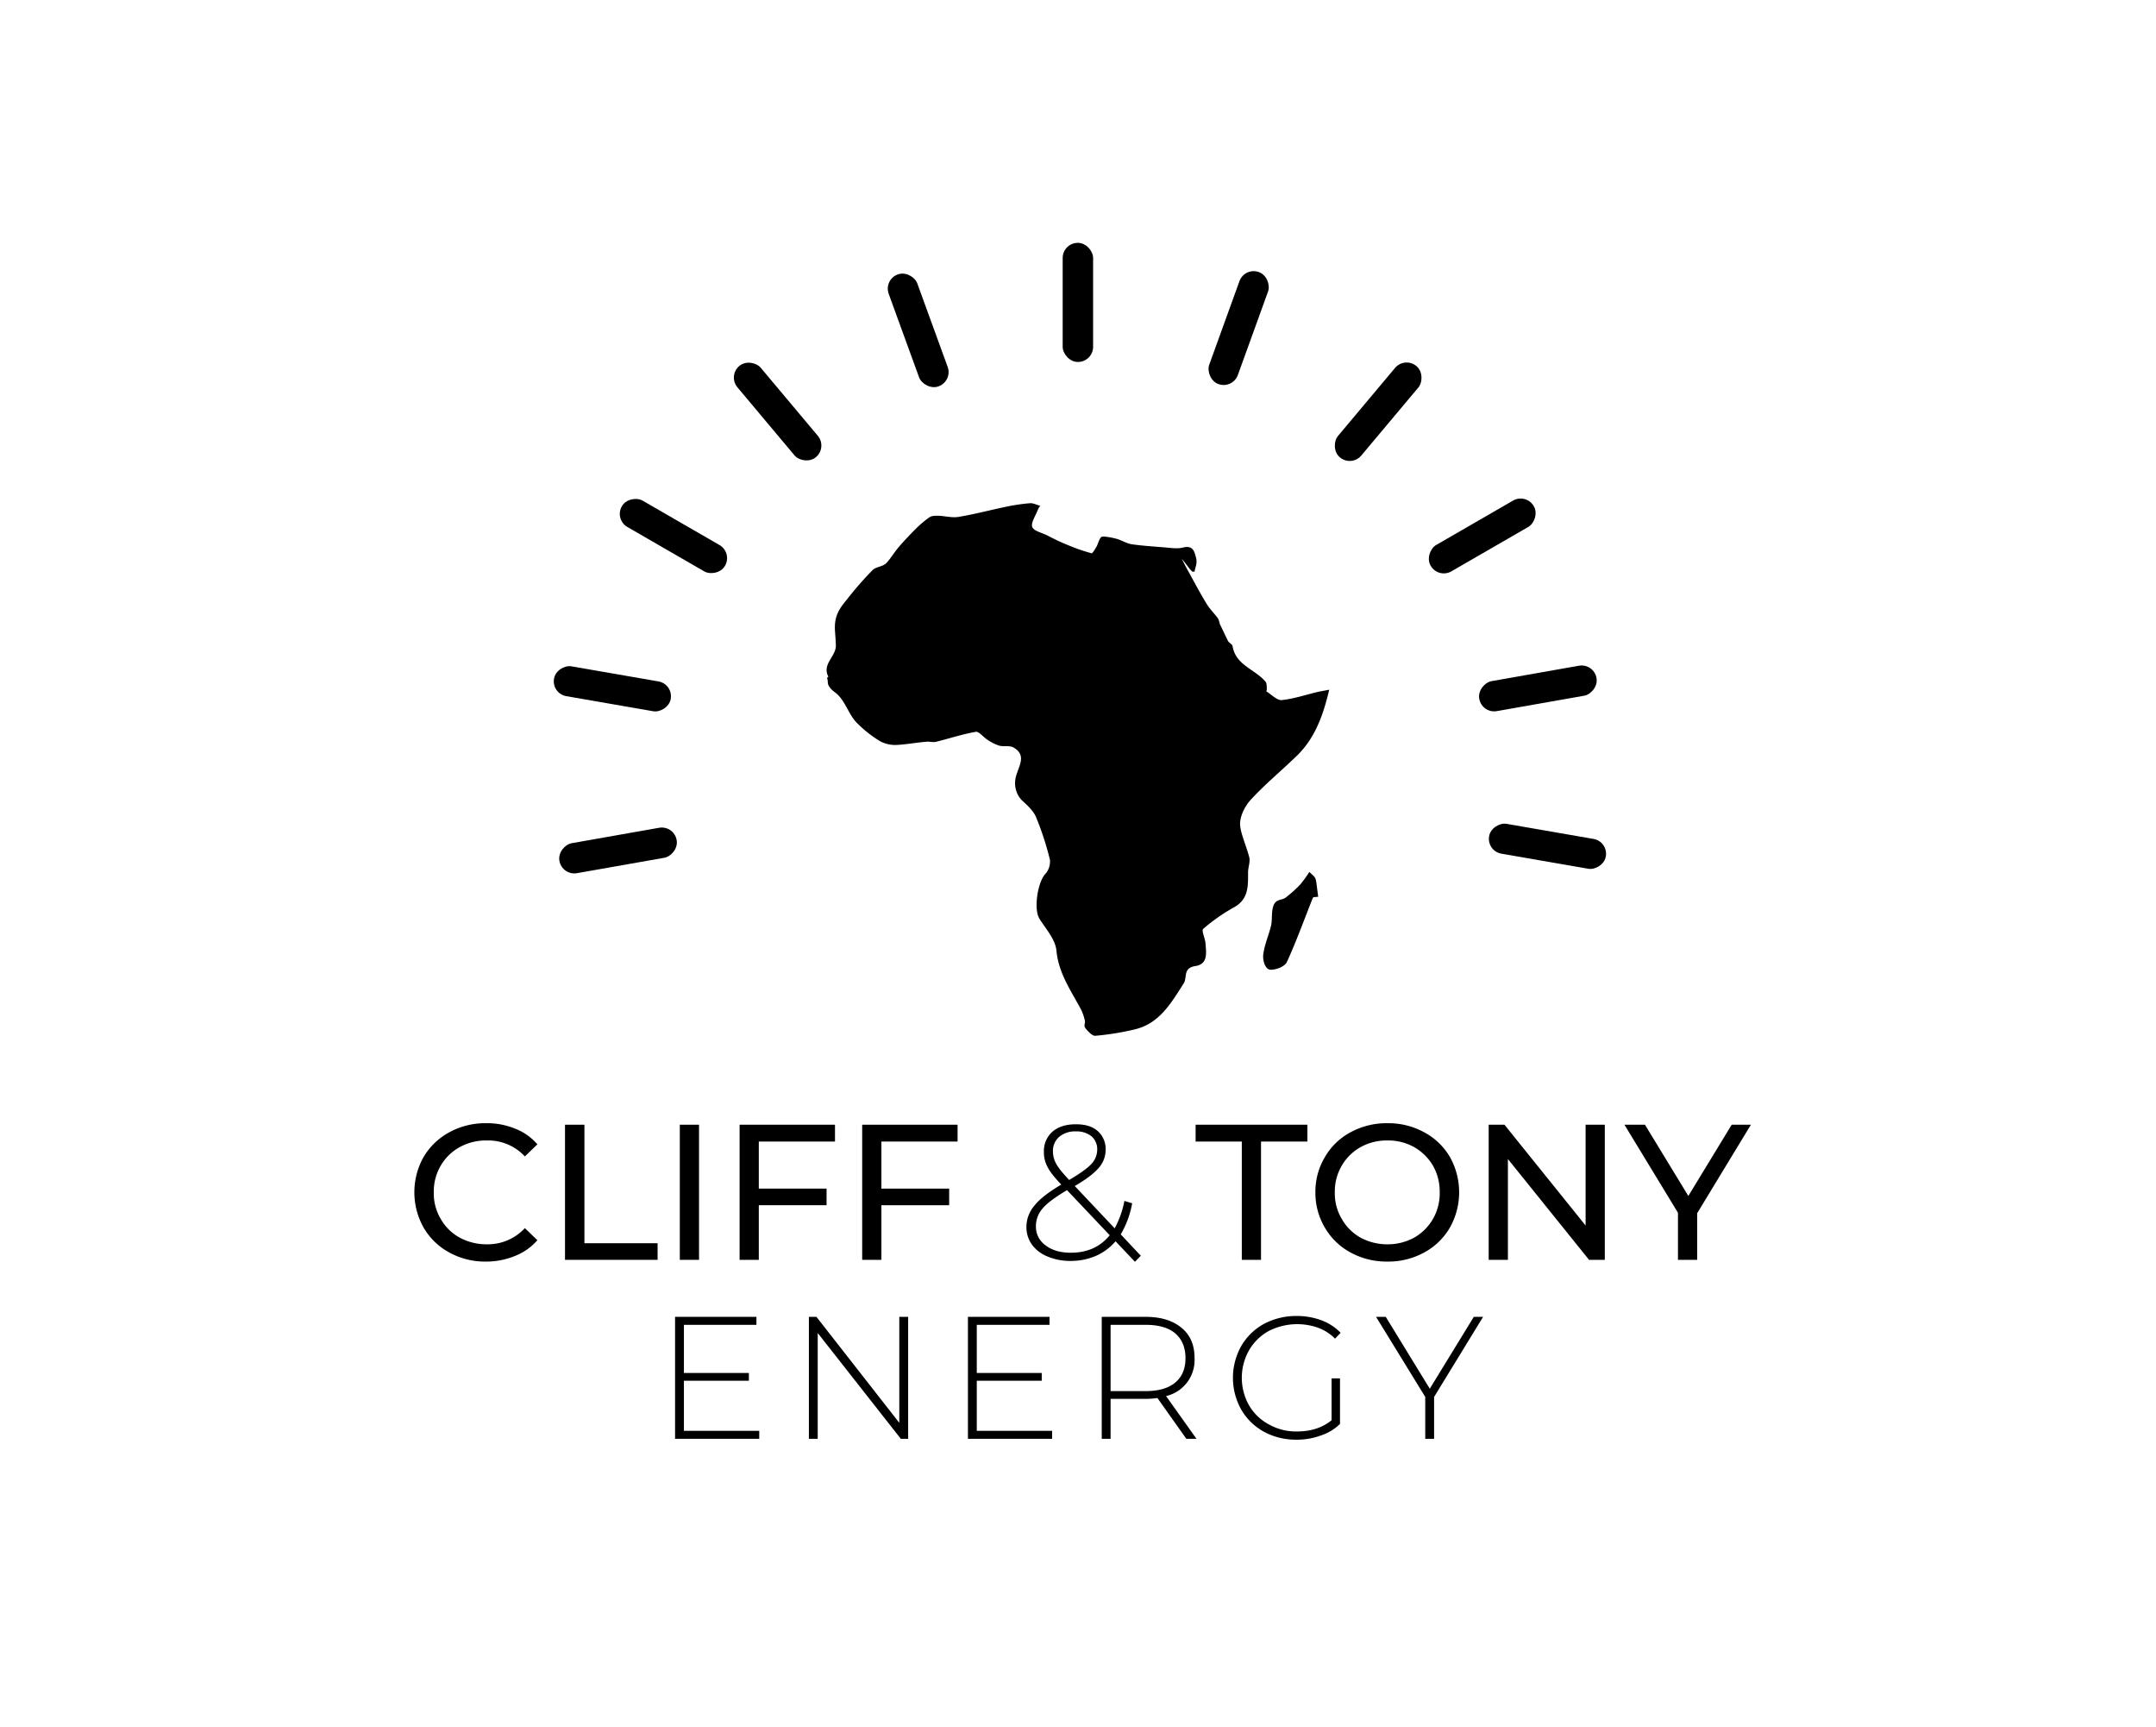<svg id="Layer_1" data-name="Layer 1" xmlns="http://www.w3.org/2000/svg" viewBox="0 0 999 800"><title>Cliff&amp;amp;TonyEnergyLogo</title><path d="M615.9,319.5c-3,12.8-7,23-15.4,31s-14.3,12.8-20.8,19.8c-2.8,3-5.2,7.7-5.1,11.6s3,10.2,4.3,15.4c.4,2.1-.6,4.6-.6,6.8,0,6.3.3,12.4-6.5,16.2a83.4,83.4,0,0,0-14.3,10c-.9.8,1,4.5,1.1,6.9.3,4.2,1.2,9.4-4.7,10.3s-3.7,5.3-5.4,8c-5.7,8.9-11.1,18.5-22.5,21.3a126,126,0,0,1-18.4,3c-1.4.2-3.3-1.9-4.5-3.3s-.1-2.5-.4-3.7a27,27,0,0,0-1.6-4.8c-4.7-8.9-10.6-17-11.6-27.7-.5-5.1-4.8-9.9-7.8-14.6s-.7-17.5,2.7-20.9a8.7,8.7,0,0,0,2.1-6.5,137.2,137.2,0,0,0-6.4-19.7c-1.2-2.9-3.9-5.4-6.3-7.6s-4.4-6.5-3-11.5,4.9-9.6-1.1-13.2c-1.8-1.1-4.5-.3-6.7-.9a19.5,19.5,0,0,1-5.4-2.7c-2-1.2-4-4-5.5-3.7-6.2,1.1-12.2,3.1-18.3,4.6-1.4.4-3.1-.2-4.7,0-4.7.4-9.4,1.3-14.1,1.5a14.9,14.9,0,0,1-7.3-1.8,55.2,55.2,0,0,1-11-8.8c-2.7-2.9-4.2-7-6.6-10.4s-3.8-3.4-5.4-5.4-.9-2.7-1.3-4,.6-1,.4-1.3c-3-5.8,3.6-9.3,3.5-14.4s-.9-8.2-.1-12,2.8-6.3,4.9-8.9a163.1,163.1,0,0,1,12.2-14c1.5-1.5,4.5-1.6,6.1-3s3.8-5,5.8-7.4,5.3-5.9,8.1-8.7a46.9,46.9,0,0,1,6.4-5.4c1-.7,2.7-.7,4-.7,3.3.1,6.6,1.1,9.7.5,7.2-1.2,14.3-3.1,21.5-4.6a89.6,89.6,0,0,1,11.4-1.7c1.5-.1,3.1.8,4.7,1.2a8.8,8.8,0,0,0-1.2,2.1c-1,2.6-3.2,5.8-2.5,7.7s4.6,2.7,7.1,4,6.1,3.1,9.2,4.3a87.3,87.3,0,0,0,11.2,3.9c.4.1,1.6-1.9,2.3-3.1s1.4-4.4,2.6-4.6,4.5.4,6.7,1,4.5,2.1,6.9,2.5c4.8.7,9.7,1,14.5,1.4,3.2.2,6.5.9,9.5.1,4.6-1.1,5.2,2.1,5.9,4.8s-.4,4.3-.7,6.4c0,0-.9.1-1.1-.1a14.3,14.3,0,0,1-2-2.3l-2.8-3.6c.8,1.7,1.6,3.3,2.5,4.9,3,5.4,5.8,10.8,9,16,1.5,2.5,3.6,4.5,5.3,6.8a10.4,10.4,0,0,1,.8,2.5c1.3,2.7,2.5,5.3,3.8,7.9.5.9,1.9,1.5,2.1,2.3,1.4,9,10.5,10.8,15.3,16.6.7.9.5,2.5.6,3.8a1.6,1.6,0,0,1-.3.6c2.4,1.5,5,4.3,7.2,4.1,5.8-.6,11.5-2.6,17.2-3.9Z"/><path d="M610.8,415.4l-2.1.2a1,1,0,0,0-.5.6c-3.9,9.8-7.5,19.8-11.9,29.4-.9,2.1-5,3.7-7.6,3.6s-3.6-4.5-3.4-6.7c.5-4.7,2.6-9.2,3.7-13.9.6-3.1,0-6.6,1.2-9.4s3.7-2.1,5.5-3.4a57.7,57.7,0,0,0,6.9-6.2,58.9,58.9,0,0,0,4.1-5.7c1,1.1,2.5,2,2.9,3.3S610.3,411.9,610.8,415.4Z"/><rect x="492.4" y="112.5" width="14.1" height="55.17" rx="7"/><rect x="418.4" y="125.5" width="14.1" height="55.17" rx="7" transform="translate(-26.7 154.7) rotate(-20)"/><rect x="353.3" y="163.1" width="14.1" height="55.17" rx="7" transform="translate(-38.3 276.2) rotate(-40)"/><rect x="305" y="220.7" width="14.1" height="55.17" rx="7" transform="translate(-59 394.4) rotate(-60)"/><rect x="279.3" y="291.3" width="14.1" height="55.17" rx="7" transform="matrix(0.17, -0.98, 0.98, 0.17, -77.44, 545.48)"/><rect x="279.3" y="366.5" width="14.1" height="55.17" rx="7" transform="translate(-52 744.4) rotate(-100)"/><rect x="705.5" y="366.5" width="14.1" height="55.17" rx="7" transform="matrix(-0.17, 0.98, -0.98, -0.17, 1224.37, -239.27)"/><rect x="705.5" y="291.3" width="14.1" height="55.17" rx="7" transform="translate(902.9 -438.2) rotate(80)"/><rect x="679.8" y="220.7" width="14.1" height="55.17" rx="7" transform="translate(558.4 -470.7) rotate(60)"/><rect x="631.5" y="163.1" width="14.1" height="55.17" rx="7" transform="translate(272 -365.8) rotate(40)"/><rect x="566.4" y="125.5" width="14.1" height="55.17" rx="7" transform="matrix(0.94, 0.34, -0.34, 0.94, 86.95, -186.9)"/><path d="M208.2,580.2a30.6,30.6,0,0,1-11.9-11.5,33.4,33.4,0,0,1,0-32.8,31,31,0,0,1,11.9-11.4,34.8,34.8,0,0,1,17-4.2,34,34,0,0,1,13.4,2.5,25.6,25.6,0,0,1,10.4,7.3l-5.8,5.6a23.1,23.1,0,0,0-17.6-7.4,25,25,0,0,0-12.6,3.1,22.7,22.7,0,0,0-8.8,8.6,23.5,23.5,0,0,0-3.2,12.3,23,23,0,0,0,3.2,12.3,22.3,22.3,0,0,0,8.8,8.7,26.1,26.1,0,0,0,12.6,3.1,23.4,23.4,0,0,0,17.6-7.5l5.8,5.6a26.6,26.6,0,0,1-10.4,7.3,34.9,34.9,0,0,1-13.5,2.6A34.2,34.2,0,0,1,208.2,580.2Z"/><path d="M261.8,521h9v54.9h33.9v7.7H261.8Z"/><path d="M315,521h8.9v62.6H315Z"/><path d="M351.6,528.8v21.8H383v7.7H351.6v25.3h-8.9V521h44.2v7.8Z"/><path d="M408.4,528.8v21.8h31.4v7.7H408.4v25.3h-8.9V521h44.2v7.8Z"/><path d="M525.9,584.5l-9-9.5a25.4,25.4,0,0,1-9.2,6.8,29.4,29.4,0,0,1-11.7,2.3,26.9,26.9,0,0,1-10.5-2,16.5,16.5,0,0,1-7.3-5.5,13.8,13.8,0,0,1-2.6-8.2,15.1,15.1,0,0,1,3.7-9.9c2.4-3.1,6.6-6.3,12.5-9.8h-.1c-3.1-3.3-5.2-5.9-6.3-8.1a14.2,14.2,0,0,1-1.7-7,11.9,11.9,0,0,1,4-9.4c2.7-2.3,6.3-3.4,10.8-3.4s7.6,1,10.1,3.1a11.1,11.1,0,0,1,3.7,8.8,12.5,12.5,0,0,1-3.2,8.3q-3.2,3.8-11.1,8.4l18.5,19.6a44.1,44.1,0,0,0,4.5-12.7l3.6,1.1a43.3,43.3,0,0,1-5.3,14.4l9.3,9.9Zm-11.7-12.3-19.8-20.9c-5.5,3.3-9.3,6.1-11.3,8.5a12.4,12.4,0,0,0-3.1,8.3,10.5,10.5,0,0,0,4.5,8.8c3,2.3,6.9,3.4,11.7,3.4Q507.6,580.3,514.2,572.2Zm-24.8-33.1c1,1.9,3,4.3,6,7.5,4.9-2.9,8.3-5.3,10.2-7.3a9.8,9.8,0,0,0,2.8-6.7,7.9,7.9,0,0,0-2.6-6.2,11,11,0,0,0-7.3-2.3,11.3,11.3,0,0,0-7.8,2.6,8.5,8.5,0,0,0-2.8,6.8A11.5,11.5,0,0,0,489.4,539.1Z"/><path d="M575.4,528.8H554V521h51.8v7.8H584.3v54.8h-8.9Z"/><path d="M625.8,580.2a30.6,30.6,0,0,1-11.9-11.5,31.5,31.5,0,0,1-4.4-16.4,31.1,31.1,0,0,1,4.4-16.3,29.9,29.9,0,0,1,11.9-11.5,34.9,34.9,0,0,1,17.1-4.2,34.6,34.6,0,0,1,17,4.2,30.4,30.4,0,0,1,11.9,11.4,33.4,33.4,0,0,1,0,32.8,30.6,30.6,0,0,1-11.9,11.5,34.6,34.6,0,0,1-17,4.2A34.9,34.9,0,0,1,625.8,580.2Zm29.5-6.9a23.4,23.4,0,0,0,8.7-8.7,23.9,23.9,0,0,0,3.1-12.3A24.4,24.4,0,0,0,664,540a23.9,23.9,0,0,0-8.7-8.6,24.6,24.6,0,0,0-12.4-3.1,24.9,24.9,0,0,0-12.5,3.1,23.2,23.2,0,0,0-8.7,8.6,23.5,23.5,0,0,0-3.2,12.3,23,23,0,0,0,3.2,12.3,22.7,22.7,0,0,0,8.7,8.7,26,26,0,0,0,12.5,3.1A25.6,25.6,0,0,0,655.3,573.3Z"/><path d="M743.6,521v62.6h-7.3l-37.6-46.7v46.7h-8.9V521h7.3l37.6,46.7V521Z"/><path d="M786.4,562v21.6h-8.9V561.8L752.7,521h9.5l20.1,33,20.1-33h8.9Z"/><path d="M351.8,662.8v3.7h-39V610h37.7v3.7H316.9V636H347v3.6H316.9v23.2Z"/><path d="M420.8,610v56.5h-3.4l-38.5-49v49h-4.1V610h3.5l38.4,49.1V610Z"/><path d="M487.5,662.8v3.7h-39V610h37.8v3.7H452.6V636h30.1v3.6H452.6v23.2Z"/><path d="M549.7,666.5l-13.4-18.9a37.4,37.4,0,0,1-5.5.4H514.6v18.5h-4.1V610h20.3c7.1,0,12.6,1.7,16.7,5.1s6,8,6,14a17.1,17.1,0,0,1-13.2,17.6l14.1,19.8Zm-18.9-22.1c6,0,10.6-1.3,13.8-4s4.7-6.4,4.7-11.3-1.6-8.7-4.7-11.4-7.8-4-13.8-4H514.6v30.7Z"/><path d="M617,638.5h3.9v21.1a22.6,22.6,0,0,1-9,5.4,31.6,31.6,0,0,1-11.1,1.9,30.8,30.8,0,0,1-15.2-3.7,27.3,27.3,0,0,1-10.5-10.3,30.1,30.1,0,0,1,0-29.3,27.3,27.3,0,0,1,10.5-10.3,31.9,31.9,0,0,1,15.2-3.7,32.7,32.7,0,0,1,11.5,2,24.1,24.1,0,0,1,8.9,5.8l-2.6,2.7a21.4,21.4,0,0,0-8-5.1,29.1,29.1,0,0,0-22.8,1.6,23.8,23.8,0,0,0-9.1,9,25.9,25.9,0,0,0,0,25.3,23.2,23.2,0,0,0,9.2,8.9,25.6,25.6,0,0,0,13,3.3c6.5,0,11.8-1.7,16.1-5.2Z"/><path d="M664.5,647.1v19.4h-4.1V647.1L637.6,610h4.5l20.4,33.3L682.9,610h4.3Z"/></svg>